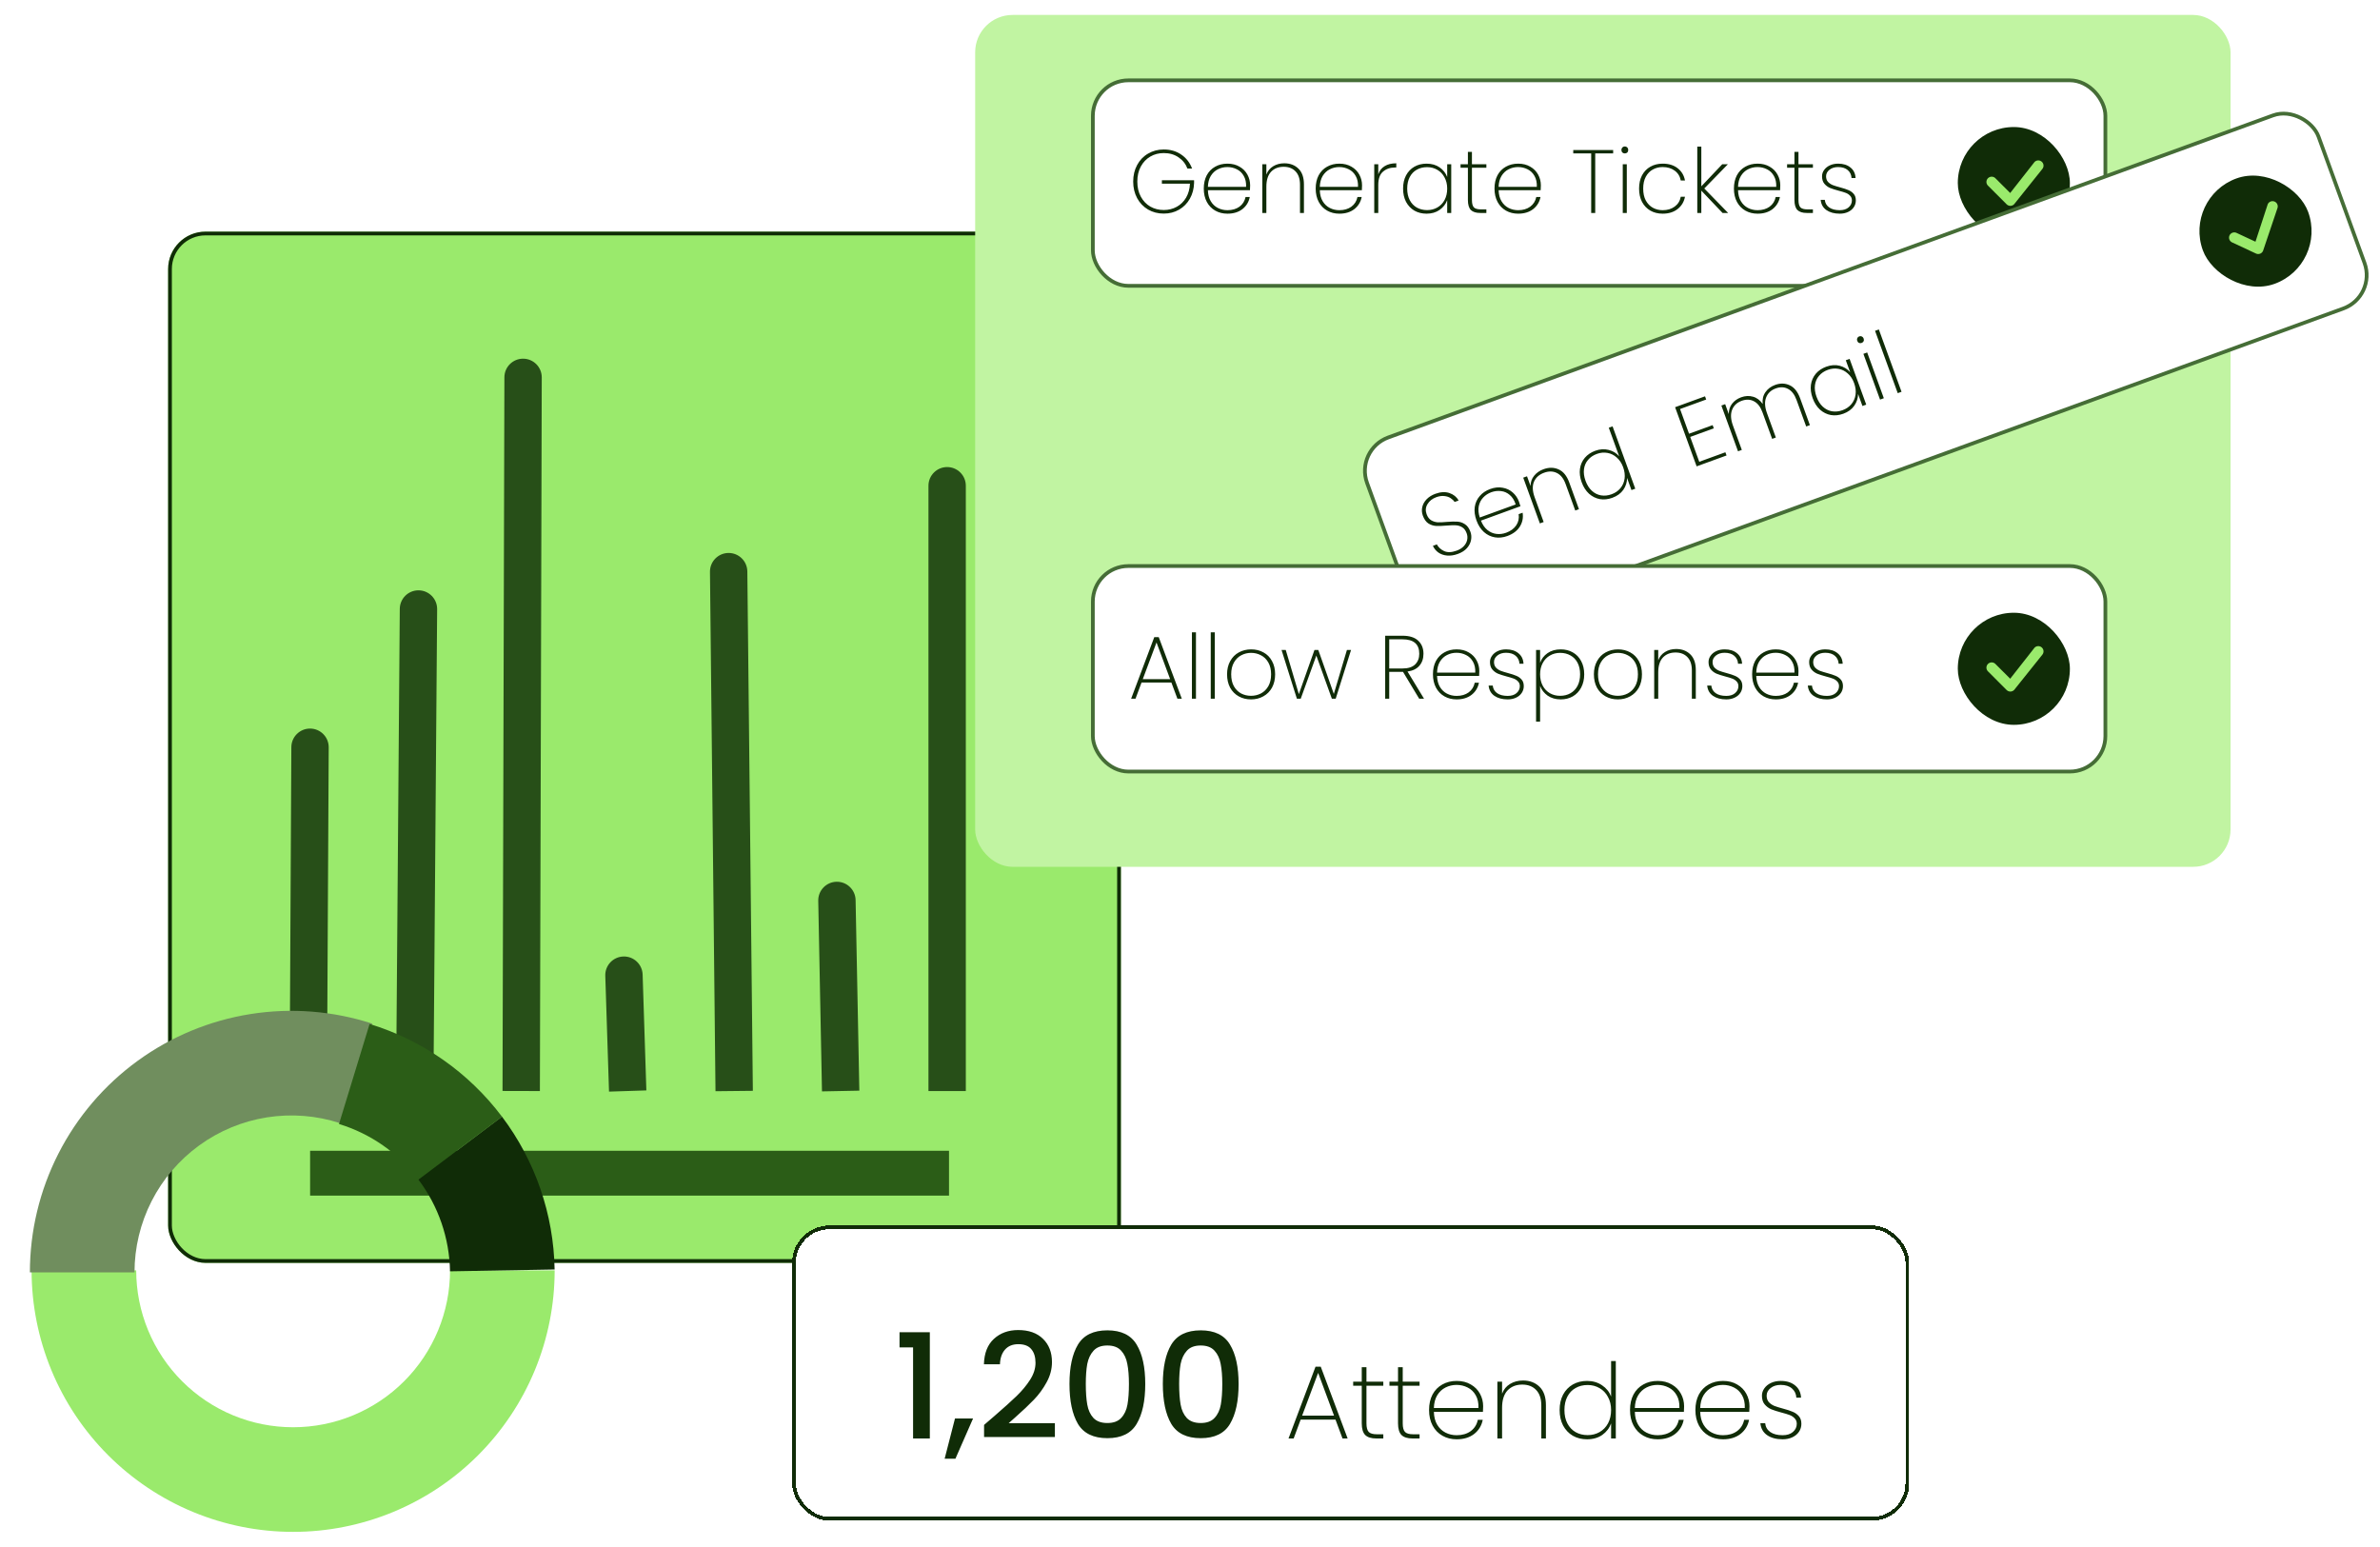<svg width="637" height="414" viewBox="0 0 637 414" fill="none" xmlns="http://www.w3.org/2000/svg">
<g filter="url(#filter0_d_52_234)">
<rect x="45" y="58" width="255" height="276" rx="10" fill="#9AEA6C"/>
<rect x="45.5" y="58.5" width="254" height="275" rx="9.5" stroke="#102C07"/>
</g>
<g filter="url(#filter1_d_52_234)">
<rect x="261" width="336" height="228" rx="10" fill="#C1F4A2"/>
</g>
<path d="M87.979 200.026C87.993 197.265 85.767 195.014 83.005 195C80.244 194.986 77.994 197.212 77.979 199.974L87.979 200.026ZM87.5 292.028L87.979 200.026L77.979 199.974L77.5 291.975L87.5 292.028Z" fill="#274F18"/>
<path d="M117 163.039C117.021 160.277 114.8 158.022 112.039 158C109.277 157.979 107.022 160.2 107 162.961L117 163.039ZM116 292.042L117 163.039L107 162.961L106 291.964L116 292.042Z" fill="#274F18"/>
<path d="M145 101.013C145.007 98.252 142.775 96.007 140.013 96C137.252 95.993 135.007 98.225 135 100.987L145 101.013ZM144.5 292.017L145 101.013L135 100.987L134.5 291.991L144.5 292.017Z" fill="#274F18"/>
<path d="M171.997 260.839C171.908 258.079 169.599 255.914 166.839 256.003C164.079 256.092 161.914 258.401 162.003 261.161L171.997 260.839ZM172.997 291.845L171.997 260.839L162.003 261.161L163.003 292.167L172.997 291.845Z" fill="#274F18"/>
<path d="M200.021 152.947C199.992 150.185 197.729 147.971 194.968 148C192.207 148.029 189.992 150.292 190.022 153.053L200.021 152.947ZM201.5 291.954L200.021 152.947L190.022 153.053L191.5 292.061L201.5 291.954Z" fill="#274F18"/>
<path d="M228.999 240.902C228.945 238.141 226.663 235.947 223.902 236.001C221.141 236.055 218.947 238.337 219.001 241.098L228.999 240.902ZM229.999 291.911L228.999 240.902L219.001 241.098L220.001 292.107L229.999 291.911Z" fill="#274F18"/>
<path d="M258.5 130.007C258.5 127.246 256.261 125.007 253.5 125.007C250.739 125.007 248.5 127.246 248.5 130.007H258.5ZM258.5 292.01L258.5 130.007H248.5L248.5 292.01H258.5Z" fill="#274F18"/>
<rect x="83" y="308" width="171" height="12" fill="#2B5D17"/>
<g filter="url(#filter2_d_52_234)">
<path d="M140.454 332C140.454 341.193 138.643 350.295 135.125 358.788C131.608 367.281 126.451 374.997 119.951 381.497C113.451 387.998 105.734 393.154 97.242 396.672C88.749 400.189 79.646 402 70.454 402C61.261 402 52.159 400.189 43.666 396.672C35.173 393.154 27.456 387.998 20.956 381.497C14.456 374.997 9.3 367.281 5.782 358.788C2.264 350.295 0.454 341.193 0.454 332L28.454 332C28.454 337.516 29.54 342.977 31.651 348.073C33.762 353.168 36.855 357.798 40.755 361.698C44.655 365.599 49.285 368.692 54.381 370.803C59.477 372.914 64.938 374 70.454 374C75.969 374 81.431 372.914 86.527 370.803C91.622 368.692 96.252 365.599 100.152 361.698C104.052 357.798 107.146 353.168 109.257 348.073C111.367 342.977 112.454 337.516 112.454 332H140.454Z" fill="#9AEA6C"/>
<path d="M0 332.546C1.31731e-07 321.499 2.614 310.609 7.63 300.767C12.645 290.924 19.918 282.408 28.855 275.915C37.792 269.422 48.139 265.136 59.05 263.408C69.96 261.68 81.125 262.558 91.631 265.972L82.979 292.602C76.675 290.553 69.976 290.026 63.43 291.063C56.883 292.1 50.675 294.671 45.313 298.567C39.951 302.463 35.587 307.573 32.578 313.478C29.569 319.384 28 325.918 28 332.546H0Z" fill="#708E5E"/>
<path d="M90.92 266.059C105.057 270.381 117.462 279.067 126.358 290.873L103.997 307.724C98.659 300.64 91.216 295.428 82.734 292.835L90.92 266.059Z" fill="#2B5D17"/>
<path d="M126.358 290.873C135.255 302.679 140.185 316.998 140.443 331.778L112.447 332.267C112.293 323.399 109.334 314.807 103.997 307.724L126.358 290.873Z" fill="#102C07"/>
</g>
<g filter="url(#filter3_d_52_234)">
<rect x="212" y="324" width="299" height="79" rx="10" fill="white" shape-rendering="crispEdges"/>
<rect x="212.5" y="324.5" width="298" height="78" rx="9.5" stroke="#102C07" shape-rendering="crispEdges"/>
<g filter="url(#filter4_d_52_234)">
<path d="M240.755 352.625V348.569H248.867V377H244.382V352.625H240.755ZM260.435 371.657L255.716 382.421H252.83L255.599 371.657H260.435ZM266.192 370.955C268.688 368.797 270.651 367.029 272.081 365.651C273.537 364.247 274.746 362.791 275.708 361.283C276.67 359.775 277.151 358.267 277.151 356.759C277.151 355.199 276.774 353.977 276.02 353.093C275.292 352.209 274.135 351.767 272.549 351.767C271.015 351.767 269.819 352.261 268.961 353.249C268.129 354.211 267.687 355.511 267.635 357.149H263.345C263.423 354.185 264.307 351.923 265.997 350.363C267.713 348.777 269.884 347.984 272.51 347.984C275.344 347.984 277.554 348.764 279.14 350.324C280.752 351.884 281.558 353.964 281.558 356.564C281.558 358.436 281.077 360.243 280.115 361.985C279.179 363.701 278.048 365.248 276.722 366.626C275.422 367.978 273.758 369.551 271.73 371.345L269.975 372.905H282.338V376.61H263.384V373.373L266.192 370.955ZM286.243 362.414C286.243 357.916 286.997 354.406 288.505 351.884C290.039 349.336 292.665 348.062 296.383 348.062C300.101 348.062 302.714 349.336 304.222 351.884C305.756 354.406 306.523 357.916 306.523 362.414C306.523 366.964 305.756 370.526 304.222 373.1C302.714 375.648 300.101 376.922 296.383 376.922C292.665 376.922 290.039 375.648 288.505 373.1C286.997 370.526 286.243 366.964 286.243 362.414ZM302.155 362.414C302.155 360.308 302.012 358.527 301.726 357.071C301.466 355.615 300.92 354.432 300.088 353.522C299.256 352.586 298.021 352.118 296.383 352.118C294.745 352.118 293.51 352.586 292.678 353.522C291.846 354.432 291.287 355.615 291.001 357.071C290.741 358.527 290.611 360.308 290.611 362.414C290.611 364.598 290.741 366.431 291.001 367.913C291.261 369.395 291.807 370.591 292.639 371.501C293.497 372.411 294.745 372.866 296.383 372.866C298.021 372.866 299.256 372.411 300.088 371.501C300.946 370.591 301.505 369.395 301.765 367.913C302.025 366.431 302.155 364.598 302.155 362.414ZM311.228 362.414C311.228 357.916 311.982 354.406 313.49 351.884C315.024 349.336 317.65 348.062 321.368 348.062C325.086 348.062 327.699 349.336 329.207 351.884C330.741 354.406 331.508 357.916 331.508 362.414C331.508 366.964 330.741 370.526 329.207 373.1C327.699 375.648 325.086 376.922 321.368 376.922C317.65 376.922 315.024 375.648 313.49 373.1C311.982 370.526 311.228 366.964 311.228 362.414ZM327.14 362.414C327.14 360.308 326.997 358.527 326.711 357.071C326.451 355.615 325.905 354.432 325.073 353.522C324.241 352.586 323.006 352.118 321.368 352.118C319.73 352.118 318.495 352.586 317.663 353.522C316.831 354.432 316.272 355.615 315.986 357.071C315.726 358.527 315.596 360.308 315.596 362.414C315.596 364.598 315.726 366.431 315.986 367.913C316.246 369.395 316.792 370.591 317.624 371.501C318.482 372.411 319.73 372.866 321.368 372.866C323.006 372.866 324.241 372.411 325.073 371.501C325.931 370.591 326.49 369.395 326.75 367.913C327.01 366.431 327.14 364.598 327.14 362.414ZM357.443 371.96H348.119L346.243 377H344.871L352.095 357.792H353.495L360.691 377H359.319L357.443 371.96ZM357.051 370.896L352.795 359.444L348.511 370.896H357.051ZM365.73 362.888V372.94C365.73 374.06 365.935 374.835 366.346 375.264C366.756 375.675 367.484 375.88 368.53 375.88H370.238V377H368.334C367.008 377 366.028 376.692 365.394 376.076C364.778 375.441 364.47 374.396 364.47 372.94V362.888H362.174V361.796H364.47V357.932H365.73V361.796H370.238V362.888H365.73ZM375.437 362.888V372.94C375.437 374.06 375.642 374.835 376.053 375.264C376.463 375.675 377.191 375.88 378.237 375.88H379.945V377H378.041C376.715 377 375.735 376.692 375.101 376.076C374.485 375.441 374.177 374.396 374.177 372.94V362.888H371.881V361.796H374.177V357.932H375.437V361.796H379.945V362.888H375.437ZM396.96 368.376C396.96 369.048 396.941 369.552 396.904 369.888H383.772C383.809 371.251 384.108 372.399 384.668 373.332C385.228 374.265 385.965 374.965 386.88 375.432C387.794 375.899 388.793 376.132 389.876 376.132C391.369 376.132 392.62 375.768 393.628 375.04C394.636 374.293 395.27 373.285 395.532 372.016H396.848C396.549 373.565 395.784 374.825 394.552 375.796C393.32 376.748 391.761 377.224 389.876 377.224C388.457 377.224 387.188 376.907 386.068 376.272C384.948 375.637 384.07 374.732 383.436 373.556C382.801 372.361 382.484 370.971 382.484 369.384C382.484 367.797 382.792 366.416 383.408 365.24C384.042 364.064 384.92 363.168 386.04 362.552C387.16 361.917 388.438 361.6 389.876 361.6C391.332 361.6 392.592 361.917 393.656 362.552C394.738 363.168 395.56 363.999 396.12 365.044C396.68 366.071 396.96 367.181 396.96 368.376ZM395.7 368.852C395.756 367.508 395.513 366.369 394.972 365.436C394.449 364.503 393.73 363.812 392.816 363.364C391.901 362.897 390.912 362.664 389.848 362.664C388.784 362.664 387.794 362.897 386.88 363.364C385.984 363.812 385.246 364.503 384.668 365.436C384.108 366.369 383.809 367.508 383.772 368.852H395.7ZM407.628 361.488C409.438 361.488 410.913 362.048 412.052 363.168C413.19 364.269 413.76 365.912 413.76 368.096V377H412.528V368.18C412.528 366.369 412.07 364.988 411.156 364.036C410.241 363.065 409 362.58 407.432 362.58C405.789 362.58 404.473 363.103 403.484 364.148C402.513 365.193 402.028 366.743 402.028 368.796V377H400.768V361.796H402.028V365.016C402.457 363.877 403.166 363.009 404.156 362.412C405.164 361.796 406.321 361.488 407.628 361.488ZM417.429 369.384C417.429 367.816 417.737 366.444 418.353 365.268C418.988 364.092 419.856 363.187 420.957 362.552C422.077 361.917 423.346 361.6 424.765 361.6C426.314 361.6 427.658 361.992 428.797 362.776C429.936 363.541 430.738 364.54 431.205 365.772V356.28H432.465V377H431.205V372.968C430.757 374.219 429.973 375.245 428.853 376.048C427.733 376.832 426.37 377.224 424.765 377.224C423.346 377.224 422.077 376.907 420.957 376.272C419.856 375.619 418.988 374.704 418.353 373.528C417.737 372.333 417.429 370.952 417.429 369.384ZM431.205 369.384C431.205 368.059 430.925 366.892 430.365 365.884C429.824 364.857 429.077 364.073 428.125 363.532C427.173 362.972 426.109 362.692 424.933 362.692C423.701 362.692 422.618 362.963 421.685 363.504C420.752 364.027 420.024 364.792 419.501 365.8C418.978 366.808 418.717 368.003 418.717 369.384C418.717 370.765 418.978 371.96 419.501 372.968C420.024 373.976 420.752 374.751 421.685 375.292C422.637 375.833 423.72 376.104 424.933 376.104C426.109 376.104 427.173 375.833 428.125 375.292C429.096 374.732 429.852 373.948 430.393 372.94C430.934 371.913 431.205 370.728 431.205 369.384ZM450.745 368.376C450.745 369.048 450.726 369.552 450.689 369.888H437.557C437.594 371.251 437.893 372.399 438.453 373.332C439.013 374.265 439.75 374.965 440.665 375.432C441.58 375.899 442.578 376.132 443.661 376.132C445.154 376.132 446.405 375.768 447.413 375.04C448.421 374.293 449.056 373.285 449.317 372.016H450.633C450.334 373.565 449.569 374.825 448.337 375.796C447.105 376.748 445.546 377.224 443.661 377.224C442.242 377.224 440.973 376.907 439.853 376.272C438.733 375.637 437.856 374.732 437.221 373.556C436.586 372.361 436.269 370.971 436.269 369.384C436.269 367.797 436.577 366.416 437.193 365.24C437.828 364.064 438.705 363.168 439.825 362.552C440.945 361.917 442.224 361.6 443.661 361.6C445.117 361.6 446.377 361.917 447.441 362.552C448.524 363.168 449.345 363.999 449.905 365.044C450.465 366.071 450.745 367.181 450.745 368.376ZM449.485 368.852C449.541 367.508 449.298 366.369 448.757 365.436C448.234 364.503 447.516 363.812 446.601 363.364C445.686 362.897 444.697 362.664 443.633 362.664C442.569 362.664 441.58 362.897 440.665 363.364C439.769 363.812 439.032 364.503 438.453 365.436C437.893 366.369 437.594 367.508 437.557 368.852H449.485ZM468.245 368.376C468.245 369.048 468.226 369.552 468.189 369.888H455.057C455.094 371.251 455.393 372.399 455.953 373.332C456.513 374.265 457.25 374.965 458.165 375.432C459.08 375.899 460.078 376.132 461.161 376.132C462.654 376.132 463.905 375.768 464.913 375.04C465.921 374.293 466.556 373.285 466.817 372.016H468.133C467.834 373.565 467.069 374.825 465.837 375.796C464.605 376.748 463.046 377.224 461.161 377.224C459.742 377.224 458.473 376.907 457.353 376.272C456.233 375.637 455.356 374.732 454.721 373.556C454.086 372.361 453.769 370.971 453.769 369.384C453.769 367.797 454.077 366.416 454.693 365.24C455.328 364.064 456.205 363.168 457.325 362.552C458.445 361.917 459.724 361.6 461.161 361.6C462.617 361.6 463.877 361.917 464.941 362.552C466.024 363.168 466.845 363.999 467.405 365.044C467.965 366.071 468.245 367.181 468.245 368.376ZM466.985 368.852C467.041 367.508 466.798 366.369 466.257 365.436C465.734 364.503 465.016 363.812 464.101 363.364C463.186 362.897 462.197 362.664 461.133 362.664C460.069 362.664 459.08 362.897 458.165 363.364C457.269 363.812 456.532 364.503 455.953 365.436C455.393 366.369 455.094 367.508 455.057 368.852H466.985ZM477.121 377.224C475.422 377.224 474.032 376.851 472.949 376.104C471.885 375.357 471.288 374.293 471.157 372.912H472.445C472.538 373.901 472.986 374.685 473.789 375.264C474.61 375.843 475.721 376.132 477.121 376.132C478.278 376.132 479.193 375.843 479.865 375.264C480.556 374.667 480.901 373.939 480.901 373.08C480.901 372.483 480.714 371.997 480.341 371.624C479.986 371.232 479.538 370.933 478.997 370.728C478.456 370.523 477.718 370.299 476.785 370.056C475.665 369.757 474.76 369.468 474.069 369.188C473.378 368.889 472.79 368.451 472.305 367.872C471.82 367.293 471.577 366.519 471.577 365.548C471.577 364.839 471.792 364.185 472.221 363.588C472.65 362.972 473.248 362.487 474.013 362.132C474.778 361.777 475.646 361.6 476.617 361.6C478.204 361.6 479.482 362.001 480.453 362.804C481.442 363.588 481.974 364.68 482.049 366.08H480.789C480.733 365.072 480.341 364.251 479.613 363.616C478.885 362.981 477.877 362.664 476.589 362.664C475.506 362.664 474.61 362.944 473.901 363.504C473.192 364.064 472.837 364.745 472.837 365.548C472.837 366.257 473.033 366.836 473.425 367.284C473.836 367.713 474.33 368.049 474.909 368.292C475.506 368.516 476.29 368.759 477.261 369.02C478.325 369.3 479.174 369.58 479.809 369.86C480.462 370.121 481.013 370.513 481.461 371.036C481.909 371.54 482.133 372.221 482.133 373.08C482.133 373.864 481.918 374.573 481.489 375.208C481.06 375.843 480.462 376.337 479.697 376.692C478.932 377.047 478.073 377.224 477.121 377.224Z" fill="#102C07"/>
</g>
</g>
<rect x="292.5" y="21.5" width="271" height="55" rx="9.5" fill="white"/>
<rect x="292.5" y="21.5" width="271" height="55" rx="9.5" stroke="#456D36"/>
<path d="M317.816 45.12C317.336 43.856 316.536 42.848 315.416 42.096C314.312 41.344 313 40.968 311.48 40.968C310.152 40.968 308.952 41.28 307.88 41.904C306.808 42.528 305.96 43.416 305.336 44.568C304.712 45.72 304.4 47.064 304.4 48.6C304.4 50.136 304.712 51.48 305.336 52.632C305.96 53.784 306.808 54.672 307.88 55.296C308.952 55.904 310.152 56.208 311.48 56.208C312.76 56.208 313.92 55.92 314.96 55.344C316 54.768 316.832 53.952 317.456 52.896C318.08 51.824 318.424 50.576 318.488 49.152H310.976V48.24H319.592V48.96C319.544 50.528 319.168 51.936 318.464 53.184C317.76 54.432 316.8 55.408 315.584 56.112C314.368 56.816 313 57.168 311.48 57.168C309.928 57.168 308.528 56.808 307.28 56.088C306.032 55.352 305.056 54.336 304.352 53.04C303.648 51.728 303.296 50.248 303.296 48.6C303.296 46.936 303.648 45.456 304.352 44.16C305.056 42.848 306.032 41.832 307.28 41.112C308.528 40.376 309.928 40.008 311.48 40.008C313.288 40.008 314.848 40.464 316.16 41.376C317.488 42.272 318.456 43.52 319.064 45.12H317.816ZM334.595 49.608C334.595 50.184 334.579 50.616 334.547 50.904H323.291C323.323 52.072 323.579 53.056 324.059 53.856C324.539 54.656 325.171 55.256 325.955 55.656C326.739 56.056 327.595 56.256 328.523 56.256C329.803 56.256 330.875 55.944 331.739 55.32C332.603 54.68 333.147 53.816 333.371 52.728H334.499C334.243 54.056 333.587 55.136 332.531 55.968C331.475 56.784 330.139 57.192 328.523 57.192C327.307 57.192 326.219 56.92 325.259 56.376C324.299 55.832 323.547 55.056 323.003 54.048C322.459 53.024 322.187 51.832 322.187 50.472C322.187 49.112 322.451 47.928 322.979 46.92C323.523 45.912 324.275 45.144 325.235 44.616C326.195 44.072 327.291 43.8 328.523 43.8C329.771 43.8 330.851 44.072 331.763 44.616C332.691 45.144 333.395 45.856 333.875 46.752C334.355 47.632 334.595 48.584 334.595 49.608ZM333.515 50.016C333.563 48.864 333.355 47.888 332.891 47.088C332.443 46.288 331.827 45.696 331.043 45.312C330.259 44.912 329.411 44.712 328.499 44.712C327.587 44.712 326.739 44.912 325.955 45.312C325.187 45.696 324.555 46.288 324.059 47.088C323.579 47.888 323.323 48.864 323.291 50.016H333.515ZM343.739 43.704C345.291 43.704 346.555 44.184 347.531 45.144C348.507 46.088 348.995 47.496 348.995 49.368V57H347.939V49.44C347.939 47.888 347.547 46.704 346.763 45.888C345.979 45.056 344.915 44.64 343.571 44.64C342.163 44.64 341.035 45.088 340.187 45.984C339.355 46.88 338.939 48.208 338.939 49.968V57H337.859V43.968H338.939V46.728C339.307 45.752 339.915 45.008 340.763 44.496C341.627 43.968 342.619 43.704 343.739 43.704ZM364.548 49.608C364.548 50.184 364.532 50.616 364.5 50.904H353.244C353.276 52.072 353.532 53.056 354.012 53.856C354.492 54.656 355.124 55.256 355.908 55.656C356.692 56.056 357.548 56.256 358.476 56.256C359.756 56.256 360.828 55.944 361.692 55.32C362.556 54.68 363.1 53.816 363.324 52.728H364.452C364.196 54.056 363.54 55.136 362.484 55.968C361.428 56.784 360.092 57.192 358.476 57.192C357.26 57.192 356.172 56.92 355.212 56.376C354.252 55.832 353.5 55.056 352.956 54.048C352.412 53.024 352.14 51.832 352.14 50.472C352.14 49.112 352.404 47.928 352.932 46.92C353.476 45.912 354.228 45.144 355.188 44.616C356.148 44.072 357.244 43.8 358.476 43.8C359.724 43.8 360.804 44.072 361.716 44.616C362.644 45.144 363.348 45.856 363.828 46.752C364.308 47.632 364.548 48.584 364.548 49.608ZM363.468 50.016C363.516 48.864 363.308 47.888 362.844 47.088C362.396 46.288 361.78 45.696 360.996 45.312C360.212 44.912 359.364 44.712 358.452 44.712C357.54 44.712 356.692 44.912 355.908 45.312C355.14 45.696 354.508 46.288 354.012 47.088C353.532 47.888 353.276 48.864 353.244 50.016H363.468ZM368.892 46.656C369.212 45.696 369.78 44.968 370.596 44.472C371.412 43.96 372.452 43.704 373.716 43.704V44.832H373.356C372.076 44.832 371.012 45.2 370.164 45.936C369.316 46.656 368.892 47.84 368.892 49.488V57H367.812V43.968H368.892V46.656ZM375.53 50.472C375.53 49.128 375.794 47.952 376.322 46.944C376.866 45.936 377.61 45.16 378.554 44.616C379.514 44.072 380.602 43.8 381.818 43.8C383.194 43.8 384.362 44.136 385.322 44.808C386.282 45.48 386.954 46.336 387.338 47.376V43.968H388.418V57H387.338V53.568C386.954 54.624 386.274 55.496 385.298 56.184C384.338 56.856 383.178 57.192 381.818 57.192C380.602 57.192 379.514 56.92 378.554 56.376C377.61 55.816 376.866 55.032 376.322 54.024C375.794 53 375.53 51.816 375.53 50.472ZM387.338 50.472C387.338 49.336 387.098 48.336 386.618 47.472C386.154 46.592 385.514 45.92 384.698 45.456C383.882 44.976 382.97 44.736 381.962 44.736C380.906 44.736 379.978 44.968 379.178 45.432C378.378 45.88 377.754 46.536 377.306 47.4C376.858 48.264 376.634 49.288 376.634 50.472C376.634 51.656 376.858 52.68 377.306 53.544C377.754 54.408 378.378 55.072 379.178 55.536C379.994 56 380.922 56.232 381.962 56.232C382.97 56.232 383.882 56 384.698 55.536C385.53 55.056 386.178 54.384 386.642 53.52C387.106 52.64 387.338 51.624 387.338 50.472ZM393.959 44.904V53.52C393.959 54.48 394.135 55.144 394.487 55.512C394.839 55.864 395.463 56.04 396.359 56.04H397.823V57H396.191C395.055 57 394.215 56.736 393.671 56.208C393.143 55.664 392.879 54.768 392.879 53.52V44.904H390.911V43.968H392.879V40.656H393.959V43.968H397.823V44.904H393.959ZM412.407 49.608C412.407 50.184 412.391 50.616 412.359 50.904H401.103C401.135 52.072 401.391 53.056 401.871 53.856C402.351 54.656 402.983 55.256 403.767 55.656C404.551 56.056 405.407 56.256 406.335 56.256C407.615 56.256 408.687 55.944 409.551 55.32C410.415 54.68 410.959 53.816 411.183 52.728H412.311C412.055 54.056 411.399 55.136 410.343 55.968C409.287 56.784 407.951 57.192 406.335 57.192C405.119 57.192 404.031 56.92 403.071 56.376C402.111 55.832 401.359 55.056 400.815 54.048C400.271 53.024 399.999 51.832 399.999 50.472C399.999 49.112 400.263 47.928 400.791 46.92C401.335 45.912 402.087 45.144 403.047 44.616C404.007 44.072 405.103 43.8 406.335 43.8C407.583 43.8 408.663 44.072 409.575 44.616C410.503 45.144 411.207 45.856 411.687 46.752C412.167 47.632 412.407 48.584 412.407 49.608ZM411.327 50.016C411.375 48.864 411.167 47.888 410.703 47.088C410.255 46.288 409.639 45.696 408.855 45.312C408.071 44.912 407.223 44.712 406.311 44.712C405.399 44.712 404.551 44.912 403.767 45.312C402.999 45.696 402.367 46.288 401.871 47.088C401.391 47.888 401.135 48.864 401.103 50.016H411.327ZM431.757 40.152V41.064H426.957V57H425.877V41.064H421.077V40.152H431.757ZM434.879 41.064C434.623 41.064 434.407 40.984 434.231 40.824C434.055 40.648 433.967 40.416 433.967 40.128C433.967 39.856 434.055 39.632 434.231 39.456C434.407 39.28 434.623 39.192 434.879 39.192C435.135 39.192 435.351 39.28 435.527 39.456C435.703 39.632 435.791 39.856 435.791 40.128C435.791 40.416 435.703 40.648 435.527 40.824C435.351 40.984 435.135 41.064 434.879 41.064ZM435.407 43.968V57H434.327V43.968H435.407ZM438.694 50.472C438.694 49.112 438.958 47.928 439.486 46.92C440.03 45.912 440.774 45.144 441.718 44.616C442.678 44.072 443.774 43.8 445.006 43.8C446.638 43.8 447.974 44.208 449.014 45.024C450.07 45.84 450.726 46.936 450.982 48.312H449.854C449.646 47.192 449.102 46.312 448.222 45.672C447.358 45.032 446.286 44.712 445.006 44.712C444.046 44.712 443.174 44.928 442.39 45.36C441.606 45.776 440.974 46.424 440.494 47.304C440.03 48.168 439.798 49.224 439.798 50.472C439.798 51.736 440.03 52.8 440.494 53.664C440.974 54.528 441.606 55.176 442.39 55.608C443.174 56.04 444.046 56.256 445.006 56.256C446.286 56.256 447.358 55.936 448.222 55.296C449.102 54.656 449.646 53.776 449.854 52.656H450.982C450.726 54.016 450.07 55.112 449.014 55.944C447.958 56.776 446.622 57.192 445.006 57.192C443.774 57.192 442.678 56.92 441.718 56.376C440.774 55.832 440.03 55.056 439.486 54.048C438.958 53.024 438.694 51.832 438.694 50.472ZM461.041 57L455.353 51.024V57H454.273V39.24H455.353V49.872L460.945 43.968H462.457L456.145 50.448L462.529 57H461.041ZM476.485 49.608C476.485 50.184 476.469 50.616 476.437 50.904H465.181C465.213 52.072 465.469 53.056 465.949 53.856C466.429 54.656 467.061 55.256 467.845 55.656C468.629 56.056 469.485 56.256 470.413 56.256C471.693 56.256 472.765 55.944 473.629 55.32C474.493 54.68 475.037 53.816 475.261 52.728H476.389C476.133 54.056 475.477 55.136 474.421 55.968C473.365 56.784 472.029 57.192 470.413 57.192C469.197 57.192 468.109 56.92 467.149 56.376C466.189 55.832 465.437 55.056 464.893 54.048C464.349 53.024 464.077 51.832 464.077 50.472C464.077 49.112 464.341 47.928 464.869 46.92C465.413 45.912 466.165 45.144 467.125 44.616C468.085 44.072 469.181 43.8 470.413 43.8C471.661 43.8 472.741 44.072 473.653 44.616C474.581 45.144 475.285 45.856 475.765 46.752C476.245 47.632 476.485 48.584 476.485 49.608ZM475.405 50.016C475.453 48.864 475.245 47.888 474.781 47.088C474.333 46.288 473.717 45.696 472.933 45.312C472.149 44.912 471.301 44.712 470.389 44.712C469.477 44.712 468.629 44.912 467.845 45.312C467.077 45.696 466.445 46.288 465.949 47.088C465.469 47.888 465.213 48.864 465.181 50.016H475.405ZM481.357 44.904V53.52C481.357 54.48 481.533 55.144 481.885 55.512C482.237 55.864 482.861 56.04 483.757 56.04H485.221V57H483.589C482.453 57 481.613 56.736 481.069 56.208C480.541 55.664 480.277 54.768 480.277 53.52V44.904H478.309V43.968H480.277V40.656H481.357V43.968H485.221V44.904H481.357ZM492.414 57.192C490.958 57.192 489.766 56.872 488.838 56.232C487.926 55.592 487.414 54.68 487.302 53.496H488.406C488.486 54.344 488.87 55.016 489.558 55.512C490.262 56.008 491.214 56.256 492.414 56.256C493.406 56.256 494.19 56.008 494.766 55.512C495.358 55 495.654 54.376 495.654 53.64C495.654 53.128 495.494 52.712 495.174 52.392C494.87 52.056 494.486 51.8 494.022 51.624C493.558 51.448 492.926 51.256 492.126 51.048C491.166 50.792 490.39 50.544 489.798 50.304C489.206 50.048 488.702 49.672 488.286 49.176C487.87 48.68 487.662 48.016 487.662 47.184C487.662 46.576 487.846 46.016 488.214 45.504C488.582 44.976 489.094 44.56 489.75 44.256C490.406 43.952 491.15 43.8 491.982 43.8C493.342 43.8 494.438 44.144 495.27 44.832C496.118 45.504 496.574 46.44 496.638 47.64H495.558C495.51 46.776 495.174 46.072 494.55 45.528C493.926 44.984 493.062 44.712 491.958 44.712C491.03 44.712 490.262 44.952 489.654 45.432C489.046 45.912 488.742 46.496 488.742 47.184C488.742 47.792 488.91 48.288 489.246 48.672C489.598 49.04 490.022 49.328 490.518 49.536C491.03 49.728 491.702 49.936 492.534 50.16C493.446 50.4 494.174 50.64 494.718 50.88C495.278 51.104 495.75 51.44 496.134 51.888C496.518 52.32 496.71 52.904 496.71 53.64C496.71 54.312 496.526 54.92 496.158 55.464C495.79 56.008 495.278 56.432 494.622 56.736C493.966 57.04 493.23 57.192 492.414 57.192Z" fill="#102C07"/>
<rect x="524" y="34" width="30" height="30" rx="15" fill="#102C07"/>
<path d="M544.569 43.319C544.833 43.067 545.184 42.928 545.549 42.931C545.914 42.934 546.263 43.078 546.523 43.334C546.784 43.589 546.935 43.935 546.944 44.3C546.954 44.664 546.821 45.019 546.575 45.287L539.094 54.644C538.965 54.782 538.81 54.893 538.637 54.971C538.465 55.048 538.278 55.089 538.089 55.093C537.9 55.096 537.712 55.062 537.537 54.991C537.362 54.92 537.202 54.815 537.069 54.681L532.108 49.72C531.969 49.591 531.859 49.436 531.782 49.263C531.705 49.091 531.663 48.905 531.66 48.716C531.657 48.527 531.692 48.34 531.762 48.164C531.833 47.989 531.938 47.83 532.072 47.697C532.205 47.563 532.364 47.458 532.54 47.387C532.715 47.316 532.902 47.282 533.091 47.285C533.28 47.288 533.466 47.33 533.639 47.407C533.811 47.483 533.966 47.594 534.095 47.732L538.021 51.657L544.533 43.36L544.569 43.319Z" fill="#9AEA6C"/>
<rect x="362.641" y="120.328" width="271" height="55" rx="9.5" transform="rotate(-20 362.641 120.328)" fill="white"/>
<rect x="362.641" y="120.328" width="271" height="55" rx="9.5" transform="rotate(-20 362.641 120.328)" stroke="#456D36"/>
<path d="M390.195 148.257C389.172 148.629 388.212 148.774 387.314 148.692C386.416 148.61 385.637 148.341 384.976 147.883C384.331 147.42 383.841 146.823 383.507 146.093L384.567 145.707C384.989 146.491 385.64 147.088 386.522 147.499C387.419 147.905 388.536 147.864 389.875 147.377C390.656 147.092 391.281 146.703 391.748 146.21C392.231 145.711 392.539 145.156 392.675 144.545C392.81 143.933 392.768 143.327 392.549 142.726C392.27 141.959 391.86 141.418 391.32 141.104C390.795 140.785 390.214 140.613 389.575 140.59C388.952 140.562 388.128 140.589 387.102 140.673C385.982 140.774 385.056 140.805 384.326 140.764C383.611 140.718 382.934 140.496 382.296 140.098C381.667 139.68 381.175 138.982 380.819 138.005C380.545 137.253 380.492 136.498 380.658 135.739C380.835 134.96 381.225 134.256 381.831 133.627C382.436 132.998 383.22 132.508 384.182 132.158C385.58 131.649 386.834 131.585 387.943 131.964C389.051 132.344 389.872 133.007 390.404 133.955L389.321 134.349C389.083 133.975 388.73 133.636 388.261 133.33C387.807 133.018 387.245 132.831 386.575 132.768C385.915 132.685 385.194 132.786 384.412 133.071C383.36 133.454 382.579 134.07 382.071 134.919C381.557 135.753 381.475 136.651 381.826 137.613C382.105 138.38 382.517 138.928 383.063 139.257C383.603 139.571 384.187 139.75 384.816 139.794C385.454 139.817 386.283 139.779 387.303 139.68C388.444 139.588 389.365 139.568 390.065 139.62C390.774 139.651 391.444 139.876 392.073 140.294C392.711 140.692 393.205 141.372 393.556 142.334C393.813 143.04 393.868 143.778 393.722 144.546C393.576 145.315 393.209 146.036 392.62 146.71C392.041 147.363 391.232 147.879 390.195 148.257ZM406.547 134.26C406.744 134.801 406.876 135.212 406.945 135.494L396.368 139.344C396.797 140.43 397.374 141.267 398.099 141.855C398.824 142.443 399.623 142.79 400.496 142.898C401.37 143.006 402.243 142.901 403.115 142.584C404.317 142.146 405.218 141.486 405.817 140.604C406.41 139.707 406.625 138.709 406.464 137.61L407.524 137.224C407.737 138.56 407.49 139.799 406.782 140.942C406.069 142.07 404.953 142.91 403.435 143.463C402.292 143.879 401.177 143.996 400.089 143.813C399 143.63 398.028 143.158 397.172 142.397C396.311 141.62 395.648 140.593 395.182 139.315C394.717 138.037 394.56 136.835 394.712 135.707C394.878 134.573 395.322 133.595 396.044 132.77C396.76 131.931 397.697 131.3 398.854 130.879C400.027 130.452 401.135 130.338 402.178 130.537C403.231 130.716 404.136 131.144 404.893 131.822C405.645 132.485 406.196 133.297 406.547 134.26ZM405.671 135.013C405.322 133.914 404.793 133.068 404.084 132.475C403.389 131.876 402.608 131.53 401.74 131.438C400.866 131.33 400.001 131.432 399.144 131.744C398.287 132.056 397.558 132.534 396.958 133.178C396.368 133.801 395.977 134.574 395.784 135.495C395.607 136.411 395.7 137.416 396.064 138.509L405.671 135.013ZM413.12 125.584C414.578 125.054 415.93 125.072 417.176 125.641C418.416 126.194 419.356 127.35 419.996 129.109L422.606 136.281L421.614 136.642L419.028 129.538C418.498 128.08 417.724 127.101 416.709 126.602C415.687 126.089 414.545 126.062 413.282 126.521C411.959 127.003 411.052 127.81 410.562 128.942C410.087 130.068 410.15 131.458 410.752 133.112L413.157 139.72L412.142 140.09L407.685 127.844L408.7 127.474L409.644 130.068C409.656 129.025 409.973 128.118 410.594 127.346C411.226 126.555 412.067 125.967 413.12 125.584ZM423.329 129.071C422.87 127.808 422.715 126.613 422.867 125.485C423.033 124.351 423.467 123.368 424.168 122.534C424.884 121.694 425.813 121.066 426.956 120.651C428.204 120.196 429.401 120.118 430.548 120.416C431.69 120.698 432.629 121.267 433.366 122.123L430.584 114.478L431.598 114.108L437.673 130.797L436.658 131.167L435.476 127.919C435.482 129.058 435.151 130.114 434.484 131.089C433.812 132.049 432.829 132.764 431.536 133.235C430.394 133.651 429.278 133.767 428.19 133.585C427.112 133.381 426.144 132.899 425.288 132.138C424.442 131.356 423.789 130.334 423.329 129.071ZM434.425 125.032C434.037 123.965 433.469 123.107 432.722 122.459C431.985 121.791 431.154 121.379 430.229 121.222C429.298 121.05 428.359 121.136 427.411 121.481C426.419 121.842 425.626 122.377 425.033 123.087C424.435 123.782 424.073 124.612 423.947 125.577C423.822 126.542 423.962 127.581 424.367 128.693C424.772 129.806 425.332 130.691 426.049 131.35C426.765 132.009 427.579 132.419 428.489 132.582C429.415 132.739 430.366 132.639 431.343 132.284C432.291 131.939 433.068 131.409 433.676 130.694C434.294 129.958 434.673 129.105 434.814 128.134C434.949 127.149 434.819 126.115 434.425 125.032ZM449.662 109.475L452.067 116.083L458.382 113.784L458.694 114.641L452.379 116.94L454.801 123.593L461.792 121.048L462.104 121.905L454.098 124.819L448.336 108.987L456.342 106.073L456.654 106.93L449.662 109.475ZM475.107 103.023C476.506 102.514 477.812 102.549 479.028 103.128C480.238 103.692 481.163 104.854 481.803 106.613L484.413 113.785L483.421 114.146L480.835 107.042C480.305 105.584 479.546 104.6 478.561 104.09C477.584 103.56 476.487 103.517 475.27 103.96C474.007 104.42 473.15 105.225 472.701 106.376C472.252 107.527 472.328 108.93 472.93 110.584L475.302 117.101L474.31 117.462L471.724 110.358C471.193 108.9 470.435 107.916 469.449 107.406C468.473 106.876 467.376 106.833 466.158 107.276C464.895 107.736 464.039 108.541 463.59 109.692C463.14 110.843 463.217 112.246 463.819 113.9L466.191 120.417L465.176 120.787L460.719 108.541L461.734 108.171L462.702 110.833C462.698 109.744 462.991 108.82 463.583 108.06C464.184 107.279 464.989 106.706 465.996 106.339C467.109 105.934 468.17 105.88 469.18 106.176C470.2 106.452 471.066 107.099 471.777 108.117C471.652 106.886 471.899 105.834 472.518 104.961C473.132 104.074 473.995 103.428 475.107 103.023ZM485.151 106.57C484.691 105.307 484.537 104.111 484.688 102.984C484.855 101.85 485.288 100.867 485.989 100.033C486.706 99.193 487.635 98.565 488.778 98.149C490.071 97.679 491.283 97.595 492.415 97.898C493.547 98.201 494.471 98.776 495.188 99.622L494.022 96.419L495.037 96.05L499.494 108.296L498.479 108.665L497.306 105.44C497.306 106.564 496.965 107.616 496.283 108.596C495.611 109.556 494.636 110.269 493.358 110.734C492.215 111.15 491.1 111.266 490.012 111.083C488.933 110.88 487.966 110.398 487.11 109.637C486.263 108.855 485.61 107.833 485.151 106.57ZM496.247 102.531C495.858 101.464 495.291 100.606 494.544 99.958C493.807 99.29 492.976 98.877 492.05 98.721C491.119 98.549 490.18 98.635 489.233 98.98C488.241 99.341 487.448 99.876 486.855 100.586C486.256 101.281 485.894 102.11 485.769 103.075C485.643 104.041 485.783 105.079 486.188 106.192C486.593 107.305 487.154 108.19 487.87 108.849C488.587 109.508 489.4 109.918 490.311 110.081C491.236 110.237 492.188 110.138 493.165 109.782C494.112 109.438 494.89 108.908 495.498 108.193C496.115 107.457 496.495 106.604 496.635 105.633C496.77 104.648 496.641 103.614 496.247 102.531ZM498.258 91.787C498.017 91.875 497.787 91.874 497.567 91.783C497.341 91.678 497.179 91.49 497.081 91.22C496.988 90.964 496.994 90.724 497.099 90.498C497.204 90.272 497.377 90.116 497.617 90.028C497.858 89.941 498.091 89.95 498.317 90.055C498.542 90.16 498.702 90.34 498.795 90.596C498.893 90.867 498.89 91.115 498.785 91.34C498.674 91.551 498.498 91.7 498.258 91.787ZM499.747 94.336L504.204 106.582L503.189 106.951L498.732 94.705L499.747 94.336ZM502.865 88.169L508.94 104.858L507.925 105.228L501.85 88.539L502.865 88.169Z" fill="#102C07"/>
<rect x="584.455" y="52.897" width="30" height="30" rx="15" transform="rotate(-20 584.455 52.897)" fill="#102C07"/>
<path d="M606.97 54.618C607.133 54.292 607.415 54.041 607.759 53.919C608.103 53.797 608.48 53.813 608.812 53.964C609.144 54.115 609.404 54.389 609.538 54.728C609.672 55.068 609.669 55.445 609.529 55.782L605.699 67.133C605.625 67.307 605.518 67.465 605.382 67.596C605.246 67.728 605.085 67.831 604.909 67.899C604.732 67.967 604.544 67.998 604.355 67.992C604.166 67.985 603.98 67.941 603.809 67.861L597.45 64.896C597.276 64.822 597.119 64.714 596.988 64.578C596.856 64.442 596.754 64.281 596.686 64.105C596.619 63.929 596.587 63.741 596.594 63.552C596.6 63.363 596.645 63.178 596.724 63.007C596.804 62.836 596.918 62.682 597.058 62.556C597.198 62.429 597.363 62.333 597.541 62.271C597.72 62.21 597.909 62.185 598.097 62.198C598.286 62.212 598.47 62.263 598.638 62.348L603.67 64.693L606.951 54.669L606.97 54.618Z" fill="#9AEA6C"/>
<rect x="292.5" y="151.5" width="271" height="55" rx="9.5" fill="white"/>
<rect x="292.5" y="151.5" width="271" height="55" rx="9.5" stroke="#456D36"/>
<path d="M313.52 182.68H305.528L303.92 187H302.744L308.936 170.536H310.136L316.304 187H315.128L313.52 182.68ZM313.184 181.768L309.536 171.952L305.864 181.768H313.184ZM320.095 169.24V187H319.015V169.24H320.095ZM325.134 169.24V187H324.054V169.24H325.134ZM334.829 187.192C333.613 187.192 332.517 186.92 331.541 186.376C330.565 185.832 329.797 185.056 329.237 184.048C328.693 183.024 328.421 181.832 328.421 180.472C328.421 179.128 328.701 177.952 329.261 176.944C329.821 175.92 330.589 175.144 331.565 174.616C332.557 174.072 333.661 173.8 334.877 173.8C336.093 173.8 337.189 174.072 338.165 174.616C339.141 175.144 339.901 175.912 340.445 176.92C341.005 177.928 341.285 179.112 341.285 180.472C341.285 181.832 341.005 183.024 340.445 184.048C339.885 185.056 339.109 185.832 338.117 186.376C337.141 186.92 336.045 187.192 334.829 187.192ZM334.829 186.232C335.773 186.232 336.653 186.024 337.469 185.608C338.301 185.176 338.965 184.528 339.461 183.664C339.957 182.8 340.205 181.736 340.205 180.472C340.205 179.224 339.957 178.168 339.461 177.304C338.965 176.44 338.309 175.8 337.493 175.384C336.677 174.952 335.797 174.736 334.853 174.736C333.909 174.736 333.029 174.952 332.213 175.384C331.413 175.8 330.765 176.44 330.269 177.304C329.773 178.168 329.525 179.224 329.525 180.472C329.525 181.736 329.765 182.8 330.245 183.664C330.741 184.528 331.389 185.176 332.189 185.608C333.005 186.024 333.885 186.232 334.829 186.232ZM361.602 173.968L357.498 187H356.466L352.314 175.456L348.138 187H347.106L343.002 173.968H344.13L347.634 185.776L351.81 173.968H352.842L356.994 185.728L360.498 173.968H361.602ZM379.837 187L375.517 179.824H375.421H371.821V187H370.741V170.152H375.373C377.245 170.152 378.645 170.592 379.573 171.472C380.517 172.352 380.989 173.52 380.989 174.976C380.989 176.272 380.621 177.344 379.885 178.192C379.165 179.024 378.109 179.536 376.717 179.728L381.133 187H379.837ZM371.821 178.912H375.421C376.909 178.912 378.021 178.552 378.757 177.832C379.493 177.112 379.861 176.16 379.861 174.976C379.861 172.4 378.365 171.112 375.373 171.112H371.821V178.912ZM395.931 179.608C395.931 180.184 395.915 180.616 395.883 180.904H384.627C384.659 182.072 384.915 183.056 385.395 183.856C385.875 184.656 386.507 185.256 387.291 185.656C388.075 186.056 388.931 186.256 389.859 186.256C391.139 186.256 392.211 185.944 393.075 185.32C393.939 184.68 394.483 183.816 394.707 182.728H395.835C395.579 184.056 394.923 185.136 393.867 185.968C392.811 186.784 391.475 187.192 389.859 187.192C388.643 187.192 387.555 186.92 386.595 186.376C385.635 185.832 384.883 185.056 384.339 184.048C383.795 183.024 383.523 181.832 383.523 180.472C383.523 179.112 383.787 177.928 384.315 176.92C384.859 175.912 385.611 175.144 386.571 174.616C387.531 174.072 388.627 173.8 389.859 173.8C391.107 173.8 392.187 174.072 393.099 174.616C394.027 175.144 394.731 175.856 395.211 176.752C395.691 177.632 395.931 178.584 395.931 179.608ZM394.851 180.016C394.899 178.864 394.691 177.888 394.227 177.088C393.779 176.288 393.163 175.696 392.379 175.312C391.595 174.912 390.747 174.712 389.835 174.712C388.923 174.712 388.075 174.912 387.291 175.312C386.523 175.696 385.891 176.288 385.395 177.088C384.915 177.888 384.659 178.864 384.627 180.016H394.851ZM403.539 187.192C402.083 187.192 400.891 186.872 399.963 186.232C399.051 185.592 398.539 184.68 398.427 183.496H399.531C399.611 184.344 399.995 185.016 400.683 185.512C401.387 186.008 402.339 186.256 403.539 186.256C404.531 186.256 405.315 186.008 405.891 185.512C406.483 185 406.779 184.376 406.779 183.64C406.779 183.128 406.619 182.712 406.299 182.392C405.995 182.056 405.611 181.8 405.147 181.624C404.683 181.448 404.051 181.256 403.251 181.048C402.291 180.792 401.515 180.544 400.923 180.304C400.331 180.048 399.827 179.672 399.411 179.176C398.995 178.68 398.787 178.016 398.787 177.184C398.787 176.576 398.971 176.016 399.339 175.504C399.707 174.976 400.219 174.56 400.875 174.256C401.531 173.952 402.275 173.8 403.107 173.8C404.467 173.8 405.563 174.144 406.395 174.832C407.243 175.504 407.699 176.44 407.763 177.64H406.683C406.635 176.776 406.299 176.072 405.675 175.528C405.051 174.984 404.187 174.712 403.083 174.712C402.155 174.712 401.387 174.952 400.779 175.432C400.171 175.912 399.867 176.496 399.867 177.184C399.867 177.792 400.035 178.288 400.371 178.672C400.723 179.04 401.147 179.328 401.643 179.536C402.155 179.728 402.827 179.936 403.659 180.16C404.571 180.4 405.299 180.64 405.843 180.88C406.403 181.104 406.875 181.44 407.259 181.888C407.643 182.32 407.835 182.904 407.835 183.64C407.835 184.312 407.651 184.92 407.283 185.464C406.915 186.008 406.403 186.432 405.747 186.736C405.091 187.04 404.355 187.192 403.539 187.192ZM412.204 177.4C412.572 176.344 413.236 175.48 414.196 174.808C415.172 174.136 416.348 173.8 417.724 173.8C418.94 173.8 420.02 174.072 420.964 174.616C421.924 175.16 422.668 175.936 423.196 176.944C423.74 177.952 424.012 179.128 424.012 180.472C424.012 181.816 423.74 183 423.196 184.024C422.668 185.032 421.924 185.816 420.964 186.376C420.02 186.92 418.94 187.192 417.724 187.192C416.364 187.192 415.196 186.856 414.22 186.184C413.26 185.496 412.588 184.632 412.204 183.592V193.144H411.124V173.968H412.204V177.4ZM422.908 180.472C422.908 179.288 422.684 178.264 422.236 177.4C421.788 176.536 421.156 175.88 420.34 175.432C419.54 174.968 418.612 174.736 417.556 174.736C416.548 174.736 415.636 174.976 414.82 175.456C414.004 175.92 413.364 176.592 412.9 177.472C412.436 178.336 412.204 179.336 412.204 180.472C412.204 181.624 412.436 182.64 412.9 183.52C413.364 184.384 414.004 185.056 414.82 185.536C415.636 186 416.548 186.232 417.556 186.232C418.612 186.232 419.54 186 420.34 185.536C421.156 185.072 421.788 184.408 422.236 183.544C422.684 182.68 422.908 181.656 422.908 180.472ZM433.009 187.192C431.793 187.192 430.697 186.92 429.721 186.376C428.745 185.832 427.977 185.056 427.417 184.048C426.873 183.024 426.601 181.832 426.601 180.472C426.601 179.128 426.881 177.952 427.441 176.944C428.001 175.92 428.769 175.144 429.745 174.616C430.737 174.072 431.841 173.8 433.057 173.8C434.273 173.8 435.369 174.072 436.345 174.616C437.321 175.144 438.081 175.912 438.625 176.92C439.185 177.928 439.465 179.112 439.465 180.472C439.465 181.832 439.185 183.024 438.625 184.048C438.065 185.056 437.289 185.832 436.297 186.376C435.321 186.92 434.225 187.192 433.009 187.192ZM433.009 186.232C433.953 186.232 434.833 186.024 435.649 185.608C436.481 185.176 437.145 184.528 437.641 183.664C438.137 182.8 438.385 181.736 438.385 180.472C438.385 179.224 438.137 178.168 437.641 177.304C437.145 176.44 436.489 175.8 435.673 175.384C434.857 174.952 433.977 174.736 433.033 174.736C432.089 174.736 431.209 174.952 430.393 175.384C429.593 175.8 428.945 176.44 428.449 177.304C427.953 178.168 427.705 179.224 427.705 180.472C427.705 181.736 427.945 182.8 428.425 183.664C428.921 184.528 429.569 185.176 430.369 185.608C431.185 186.024 432.065 186.232 433.009 186.232ZM448.621 173.704C450.173 173.704 451.437 174.184 452.413 175.144C453.389 176.088 453.877 177.496 453.877 179.368V187H452.821V179.44C452.821 177.888 452.429 176.704 451.645 175.888C450.861 175.056 449.797 174.64 448.453 174.64C447.045 174.64 445.917 175.088 445.069 175.984C444.237 176.88 443.821 178.208 443.821 179.968V187H442.741V173.968H443.821V176.728C444.189 175.752 444.797 175.008 445.645 174.496C446.509 173.968 447.501 173.704 448.621 173.704ZM462.039 187.192C460.583 187.192 459.391 186.872 458.463 186.232C457.551 185.592 457.039 184.68 456.927 183.496H458.031C458.111 184.344 458.495 185.016 459.183 185.512C459.887 186.008 460.839 186.256 462.039 186.256C463.031 186.256 463.815 186.008 464.391 185.512C464.983 185 465.279 184.376 465.279 183.64C465.279 183.128 465.119 182.712 464.799 182.392C464.495 182.056 464.111 181.8 463.647 181.624C463.183 181.448 462.551 181.256 461.751 181.048C460.791 180.792 460.015 180.544 459.423 180.304C458.831 180.048 458.327 179.672 457.911 179.176C457.495 178.68 457.287 178.016 457.287 177.184C457.287 176.576 457.471 176.016 457.839 175.504C458.207 174.976 458.719 174.56 459.375 174.256C460.031 173.952 460.775 173.8 461.607 173.8C462.967 173.8 464.063 174.144 464.895 174.832C465.743 175.504 466.199 176.44 466.263 177.64H465.183C465.135 176.776 464.799 176.072 464.175 175.528C463.551 174.984 462.687 174.712 461.583 174.712C460.655 174.712 459.887 174.952 459.279 175.432C458.671 175.912 458.367 176.496 458.367 177.184C458.367 177.792 458.535 178.288 458.871 178.672C459.223 179.04 459.647 179.328 460.143 179.536C460.655 179.728 461.327 179.936 462.159 180.16C463.071 180.4 463.799 180.64 464.343 180.88C464.903 181.104 465.375 181.44 465.759 181.888C466.143 182.32 466.335 182.904 466.335 183.64C466.335 184.312 466.151 184.92 465.783 185.464C465.415 186.008 464.903 186.432 464.247 186.736C463.591 187.04 462.855 187.192 462.039 187.192ZM481.36 179.608C481.36 180.184 481.344 180.616 481.312 180.904H470.056C470.088 182.072 470.344 183.056 470.824 183.856C471.304 184.656 471.936 185.256 472.72 185.656C473.504 186.056 474.36 186.256 475.288 186.256C476.568 186.256 477.64 185.944 478.504 185.32C479.368 184.68 479.912 183.816 480.136 182.728H481.264C481.008 184.056 480.352 185.136 479.296 185.968C478.24 186.784 476.904 187.192 475.288 187.192C474.072 187.192 472.984 186.92 472.024 186.376C471.064 185.832 470.312 185.056 469.768 184.048C469.224 183.024 468.952 181.832 468.952 180.472C468.952 179.112 469.216 177.928 469.744 176.92C470.288 175.912 471.04 175.144 472 174.616C472.96 174.072 474.056 173.8 475.288 173.8C476.536 173.8 477.616 174.072 478.528 174.616C479.456 175.144 480.16 175.856 480.64 176.752C481.12 177.632 481.36 178.584 481.36 179.608ZM480.28 180.016C480.328 178.864 480.12 177.888 479.656 177.088C479.208 176.288 478.592 175.696 477.808 175.312C477.024 174.912 476.176 174.712 475.264 174.712C474.352 174.712 473.504 174.912 472.72 175.312C471.952 175.696 471.32 176.288 470.824 177.088C470.344 177.888 470.088 178.864 470.056 180.016H480.28ZM488.968 187.192C487.512 187.192 486.32 186.872 485.392 186.232C484.48 185.592 483.968 184.68 483.856 183.496H484.96C485.04 184.344 485.424 185.016 486.112 185.512C486.816 186.008 487.768 186.256 488.968 186.256C489.96 186.256 490.744 186.008 491.32 185.512C491.912 185 492.208 184.376 492.208 183.64C492.208 183.128 492.048 182.712 491.728 182.392C491.424 182.056 491.04 181.8 490.576 181.624C490.112 181.448 489.48 181.256 488.68 181.048C487.72 180.792 486.944 180.544 486.352 180.304C485.76 180.048 485.256 179.672 484.84 179.176C484.424 178.68 484.216 178.016 484.216 177.184C484.216 176.576 484.4 176.016 484.768 175.504C485.136 174.976 485.648 174.56 486.304 174.256C486.96 173.952 487.704 173.8 488.536 173.8C489.896 173.8 490.992 174.144 491.824 174.832C492.672 175.504 493.128 176.44 493.192 177.64H492.112C492.064 176.776 491.728 176.072 491.104 175.528C490.48 174.984 489.616 174.712 488.512 174.712C487.584 174.712 486.816 174.952 486.208 175.432C485.6 175.912 485.296 176.496 485.296 177.184C485.296 177.792 485.464 178.288 485.8 178.672C486.152 179.04 486.576 179.328 487.072 179.536C487.584 179.728 488.256 179.936 489.088 180.16C490 180.4 490.728 180.64 491.272 180.88C491.832 181.104 492.304 181.44 492.688 181.888C493.072 182.32 493.264 182.904 493.264 183.64C493.264 184.312 493.08 184.92 492.712 185.464C492.344 186.008 491.832 186.432 491.176 186.736C490.52 187.04 489.784 187.192 488.968 187.192Z" fill="#102C07"/>
<rect x="524" y="164" width="30" height="30" rx="15" fill="#102C07"/>
<path d="M544.569 173.319C544.833 173.067 545.184 172.928 545.549 172.931C545.914 172.934 546.263 173.078 546.523 173.333C546.784 173.589 546.935 173.935 546.944 174.3C546.954 174.665 546.821 175.019 546.575 175.287L539.094 184.644C538.965 184.782 538.81 184.893 538.637 184.971C538.465 185.048 538.278 185.089 538.089 185.093C537.9 185.096 537.712 185.062 537.537 184.991C537.362 184.92 537.202 184.815 537.069 184.681L532.108 179.72C531.969 179.591 531.859 179.436 531.782 179.263C531.705 179.091 531.663 178.905 531.66 178.716C531.657 178.527 531.692 178.34 531.762 178.164C531.833 177.989 531.938 177.83 532.072 177.697C532.205 177.563 532.364 177.458 532.54 177.387C532.715 177.316 532.902 177.282 533.091 177.285C533.28 177.288 533.466 177.33 533.639 177.407C533.811 177.483 533.966 177.594 534.095 177.732L538.021 181.657L544.533 173.36L544.569 173.319Z" fill="#9AEA6C"/>
<defs>
<filter id="filter0_d_52_234" x="41" y="58" width="263" height="284" filterUnits="userSpaceOnUse" color-interpolation-filters="sRGB">
<feFlood flood-opacity="0" result="BackgroundImageFix"/>
<feColorMatrix in="SourceAlpha" type="matrix" values="0 0 0 0 0 0 0 0 0 0 0 0 0 0 0 0 0 0 127 0" result="hardAlpha"/>
<feOffset dy="4"/>
<feGaussianBlur stdDeviation="2"/>
<feComposite in2="hardAlpha" operator="out"/>
<feColorMatrix type="matrix" values="0 0 0 0 0 0 0 0 0 0 0 0 0 0 0 0 0 0 0.25 0"/>
<feBlend mode="normal" in2="BackgroundImageFix" result="effect1_dropShadow_52_234"/>
<feBlend mode="normal" in="SourceGraphic" in2="effect1_dropShadow_52_234" result="shape"/>
</filter>
<filter id="filter1_d_52_234" x="257" y="0" width="344" height="236" filterUnits="userSpaceOnUse" color-interpolation-filters="sRGB">
<feFlood flood-opacity="0" result="BackgroundImageFix"/>
<feColorMatrix in="SourceAlpha" type="matrix" values="0 0 0 0 0 0 0 0 0 0 0 0 0 0 0 0 0 0 127 0" result="hardAlpha"/>
<feOffset dy="4"/>
<feGaussianBlur stdDeviation="2"/>
<feComposite in2="hardAlpha" operator="out"/>
<feColorMatrix type="matrix" values="0 0 0 0 0 0 0 0 0 0 0 0 0 0 0 0 0 0 0.25 0"/>
<feBlend mode="normal" in2="BackgroundImageFix" result="effect1_dropShadow_52_234"/>
<feBlend mode="normal" in="SourceGraphic" in2="effect1_dropShadow_52_234" result="shape"/>
</filter>
<filter id="filter2_d_52_234" x="0" y="262.546" width="152.454" height="151.454" filterUnits="userSpaceOnUse" color-interpolation-filters="sRGB">
<feFlood flood-opacity="0" result="BackgroundImageFix"/>
<feColorMatrix in="SourceAlpha" type="matrix" values="0 0 0 0 0 0 0 0 0 0 0 0 0 0 0 0 0 0 127 0" result="hardAlpha"/>
<feOffset dx="8" dy="8"/>
<feGaussianBlur stdDeviation="2"/>
<feComposite in2="hardAlpha" operator="out"/>
<feColorMatrix type="matrix" values="0 0 0 0 0 0 0 0 0 0 0 0 0 0 0 0 0 0 0.25 0"/>
<feBlend mode="normal" in2="BackgroundImageFix" result="effect1_dropShadow_52_234"/>
<feBlend mode="normal" in="SourceGraphic" in2="effect1_dropShadow_52_234" result="shape"/>
</filter>
<filter id="filter3_d_52_234" x="208" y="324" width="307" height="87" filterUnits="userSpaceOnUse" color-interpolation-filters="sRGB">
<feFlood flood-opacity="0" result="BackgroundImageFix"/>
<feColorMatrix in="SourceAlpha" type="matrix" values="0 0 0 0 0 0 0 0 0 0 0 0 0 0 0 0 0 0 127 0" result="hardAlpha"/>
<feOffset dy="4"/>
<feGaussianBlur stdDeviation="2"/>
<feComposite in2="hardAlpha" operator="out"/>
<feColorMatrix type="matrix" values="0 0 0 0 0 0 0 0 0 0 0 0 0 0 0 0 0 0 0.25 0"/>
<feBlend mode="normal" in2="BackgroundImageFix" result="effect1_dropShadow_52_234"/>
<feBlend mode="normal" in="SourceGraphic" in2="effect1_dropShadow_52_234" result="shape"/>
</filter>
<filter id="filter4_d_52_234" x="236.755" y="347.984" width="249.378" height="42.437" filterUnits="userSpaceOnUse" color-interpolation-filters="sRGB">
<feFlood flood-opacity="0" result="BackgroundImageFix"/>
<feColorMatrix in="SourceAlpha" type="matrix" values="0 0 0 0 0 0 0 0 0 0 0 0 0 0 0 0 0 0 127 0" result="hardAlpha"/>
<feOffset dy="4"/>
<feGaussianBlur stdDeviation="2"/>
<feComposite in2="hardAlpha" operator="out"/>
<feColorMatrix type="matrix" values="0 0 0 0 0 0 0 0 0 0 0 0 0 0 0 0 0 0 0.25 0"/>
<feBlend mode="normal" in2="BackgroundImageFix" result="effect1_dropShadow_52_234"/>
<feBlend mode="normal" in="SourceGraphic" in2="effect1_dropShadow_52_234" result="shape"/>
</filter>
</defs>
</svg>
